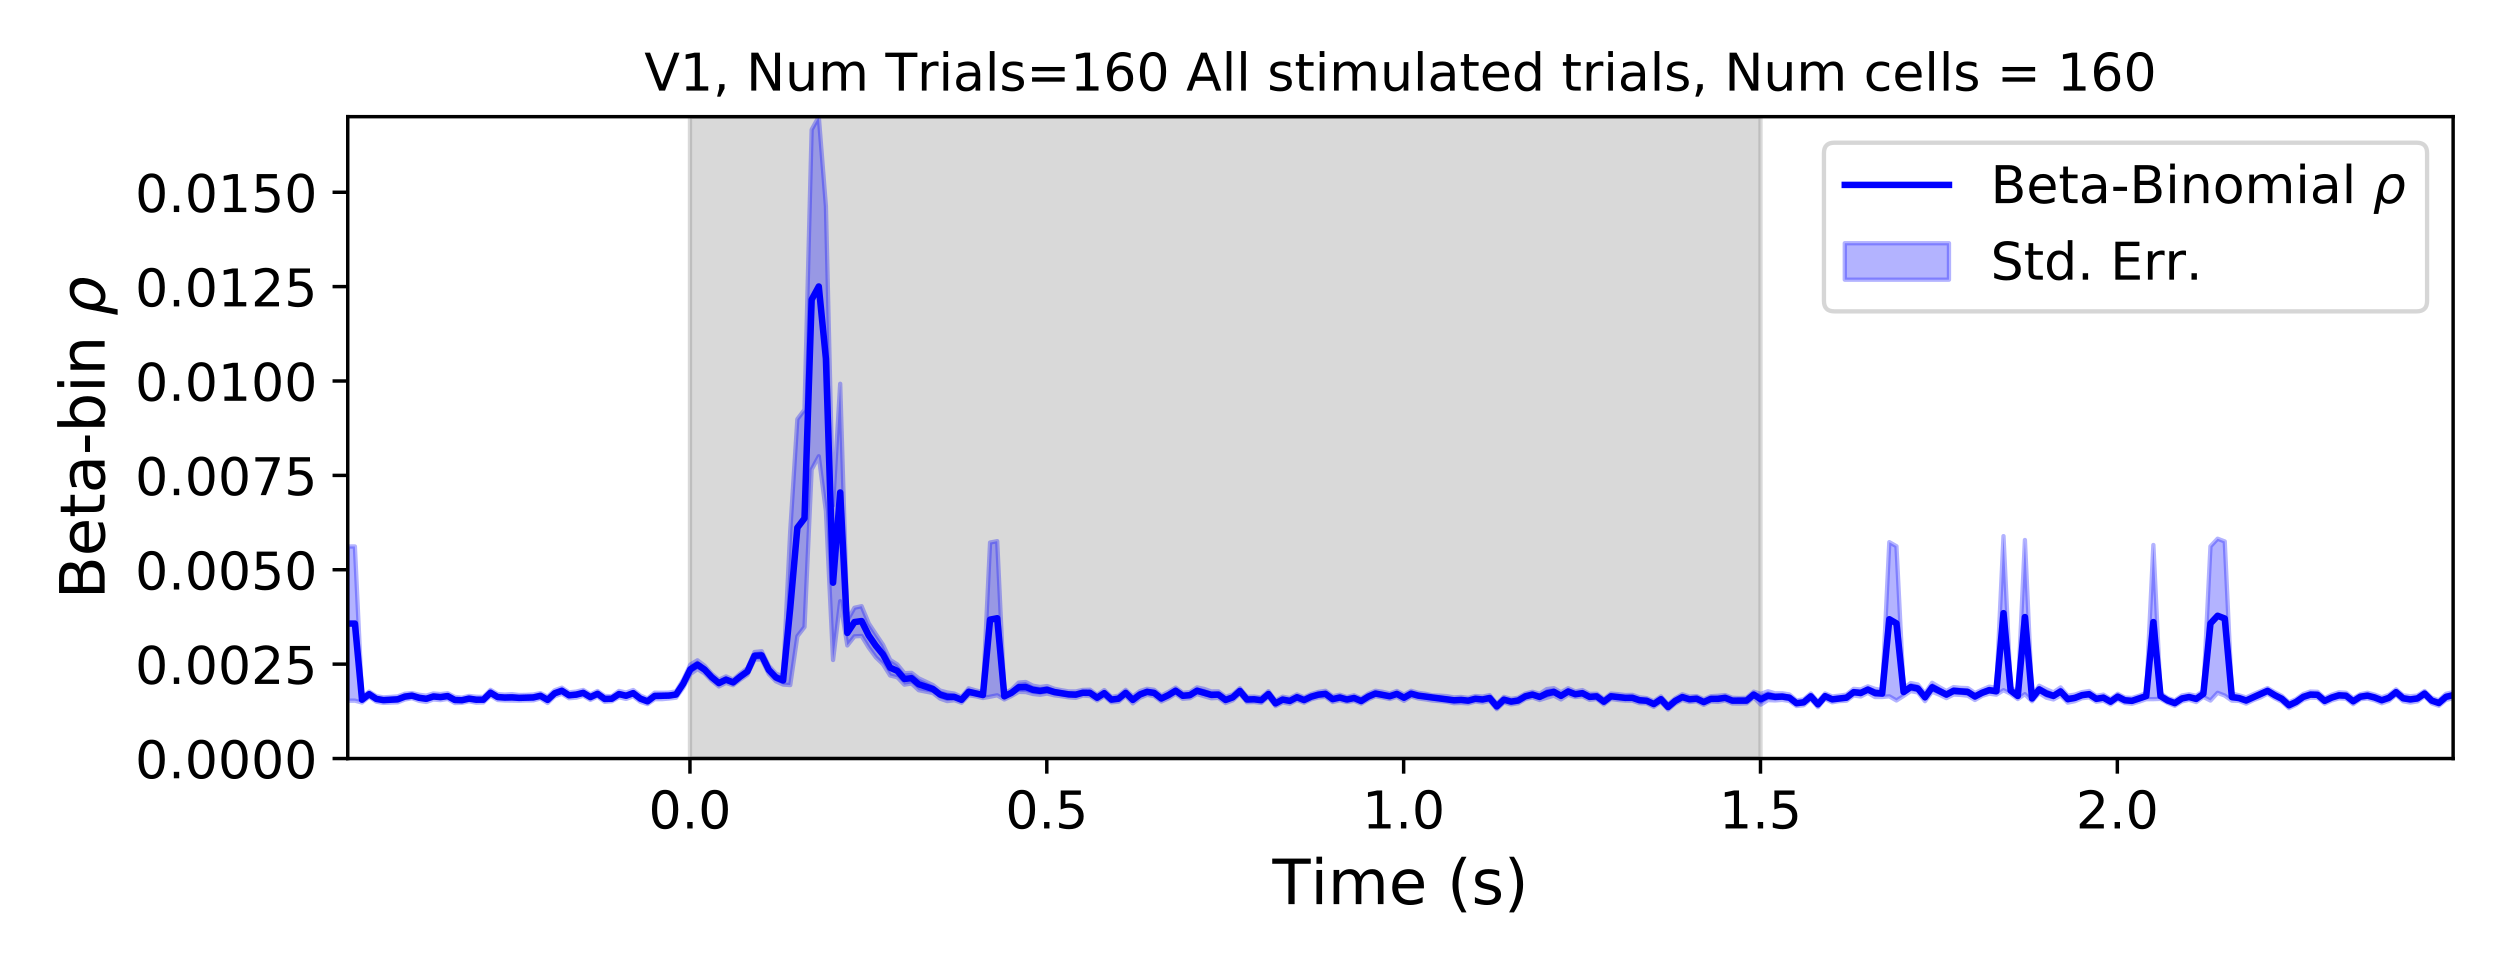 <?xml version="1.0" encoding="utf-8" standalone="no"?>
<!DOCTYPE svg PUBLIC "-//W3C//DTD SVG 1.1//EN"
  "http://www.w3.org/Graphics/SVG/1.1/DTD/svg11.dtd">
<!-- Created with matplotlib (https://matplotlib.org/) -->
<svg height="223.2pt" version="1.1" viewBox="0 0 576 223.2" width="576pt" xmlns="http://www.w3.org/2000/svg" xmlns:xlink="http://www.w3.org/1999/xlink">
 <defs>
  <style type="text/css">
*{stroke-linecap:butt;stroke-linejoin:round;}
  </style>
 </defs>
 <g id="figure_1">
  <g id="patch_1">
   <path d="M 0 223.2 
L 576 223.2 
L 576 0 
L 0 0 
z
" style="fill:#ffffff;"/>
  </g>
  <g id="axes_1">
   <g id="patch_2">
    <path d="M 80.12 174.76 
L 565.2 174.76 
L 565.2 26.88 
L 80.12 26.88 
z
" style="fill:#ffffff;"/>
   </g>
   <g id="PolyCollection_1">
    <defs>
     <path d="M 158.966 -48.44 
L 158.966 -196.32 
L 405.617 -196.32 
L 405.617 -48.44 
L 405.617 -48.44 
L 158.966 -48.44 
z
" id="m194f3d700f" style="stroke:#808080;stroke-opacity:0.3;"/>
    </defs>
    <g clip-path="url(#pb59cce5b86)">
     <use style="fill:#808080;fill-opacity:0.3;stroke:#808080;stroke-opacity:0.3;" x="0" xlink:href="#m194f3d700f" y="223.2"/>
    </g>
   </g>
   <g id="PolyCollection_2">
    <defs>
     <path d="M 80.12 -97.291 
L 80.12 -61.765 
L 81.764 -61.768 
L 83.409 -61.348 
L 85.053 -62.678 
L 86.697 -61.536 
L 88.342 -61.254 
L 89.986 -61.319 
L 91.63 -61.386 
L 93.275 -62.037 
L 94.919 -62.334 
L 96.563 -61.735 
L 98.208 -61.467 
L 99.852 -62.039 
L 101.496 -61.893 
L 103.141 -62.17 
L 104.785 -61.222 
L 106.429 -61.269 
L 108.074 -61.624 
L 109.718 -61.302 
L 111.362 -61.361 
L 113.007 -62.934 
L 114.651 -61.923 
L 116.295 -61.81 
L 117.94 -61.786 
L 119.584 -61.755 
L 121.228 -61.819 
L 122.873 -61.831 
L 124.517 -62.276 
L 126.161 -61.225 
L 127.806 -62.779 
L 129.45 -63.343 
L 131.095 -62.33 
L 132.739 -62.455 
L 134.383 -62.893 
L 136.028 -61.943 
L 137.672 -62.698 
L 139.316 -61.488 
L 140.961 -61.629 
L 142.605 -62.56 
L 144.249 -62.166 
L 145.894 -62.778 
L 147.538 -61.511 
L 149.182 -60.974 
L 150.827 -62.107 
L 152.471 -62.107 
L 154.115 -62.256 
L 155.76 -62.452 
L 157.404 -64.729 
L 159.048 -67.903 
L 160.693 -69.037 
L 162.337 -68.045 
L 163.981 -66.378 
L 165.626 -65.042 
L 167.27 -65.867 
L 168.914 -65.332 
L 170.559 -66.614 
L 172.203 -67.731 
L 173.847 -71.252 
L 175.492 -71.24 
L 177.136 -67.905 
L 178.78 -66.233 
L 180.425 -65.482 
L 182.069 -65.357 
L 183.713 -76.61 
L 185.358 -78.746 
L 187.002 -115.018 
L 188.646 -118.073 
L 190.291 -105.437 
L 191.935 -71.132 
L 193.579 -84.684 
L 195.224 -74.49 
L 196.868 -76.586 
L 198.512 -76.679 
L 200.157 -74.001 
L 201.801 -71.756 
L 203.445 -70.169 
L 205.09 -67.569 
L 206.734 -67.169 
L 208.378 -65.456 
L 210.023 -65.72 
L 211.667 -64.175 
L 213.311 -63.854 
L 214.956 -63.539 
L 216.6 -62.245 
L 218.244 -61.663 
L 219.889 -61.874 
L 221.533 -61.298 
L 223.177 -63.005 
L 224.822 -62.776 
L 226.466 -62.377 
L 228.111 -62.676 
L 229.755 -63 
L 231.399 -62.044 
L 233.044 -62.845 
L 234.688 -63.792 
L 236.332 -63.751 
L 237.977 -63.309 
L 239.621 -63.127 
L 241.265 -63.403 
L 242.91 -63 
L 244.554 -62.792 
L 246.198 -62.536 
L 247.843 -62.41 
L 249.487 -62.936 
L 251.131 -62.833 
L 252.776 -61.805 
L 254.42 -62.778 
L 256.064 -61.386 
L 257.709 -61.521 
L 259.353 -62.867 
L 260.997 -61.148 
L 262.642 -62.42 
L 264.286 -63.1 
L 265.93 -62.829 
L 267.575 -61.576 
L 269.219 -62.308 
L 270.863 -63.34 
L 272.508 -62.195 
L 274.152 -62.344 
L 275.796 -63.288 
L 277.441 -62.789 
L 279.085 -62.317 
L 280.729 -62.41 
L 282.374 -61.216 
L 284.018 -61.843 
L 285.662 -63.365 
L 287.307 -61.396 
L 288.951 -61.454 
L 290.595 -61.252 
L 292.24 -62.63 
L 293.884 -60.513 
L 295.528 -61.342 
L 297.173 -61.054 
L 298.817 -61.914 
L 300.461 -61.289 
L 302.106 -62.086 
L 303.75 -62.51 
L 305.394 -62.637 
L 307.039 -61.45 
L 308.683 -61.857 
L 310.327 -61.447 
L 311.972 -61.744 
L 313.616 -61.089 
L 315.26 -62.071 
L 316.905 -62.765 
L 318.549 -62.496 
L 320.193 -62.148 
L 321.838 -62.64 
L 323.482 -61.725 
L 325.127 -62.718 
L 326.771 -62.276 
L 328.415 -62.061 
L 330.06 -61.794 
L 331.704 -61.669 
L 333.348 -61.522 
L 334.993 -61.174 
L 336.637 -61.251 
L 338.281 -61.126 
L 339.926 -61.572 
L 341.57 -61.361 
L 343.214 -61.715 
L 344.859 -59.807 
L 346.503 -61.358 
L 348.147 -60.914 
L 349.792 -61.158 
L 351.436 -62.145 
L 353.08 -62.518 
L 354.725 -61.921 
L 356.369 -62.435 
L 358.013 -62.935 
L 359.658 -62.043 
L 361.302 -63.124 
L 362.946 -62.601 
L 364.591 -62.778 
L 366.235 -61.953 
L 367.879 -62.153 
L 369.524 -60.9 
L 371.168 -62.152 
L 372.812 -61.93 
L 374.457 -61.775 
L 376.101 -61.755 
L 377.745 -61.193 
L 379.39 -61.152 
L 381.034 -60.338 
L 382.678 -61.456 
L 384.323 -59.706 
L 385.967 -61.078 
L 387.611 -61.943 
L 389.256 -61.454 
L 390.9 -61.623 
L 392.544 -60.798 
L 394.189 -61.576 
L 395.833 -61.485 
L 397.477 -61.798 
L 399.122 -61.118 
L 400.766 -61.09 
L 402.41 -61.147 
L 404.055 -62.508 
L 405.699 -60.862 
L 407.343 -61.902 
L 408.988 -61.823 
L 410.632 -61.948 
L 412.276 -61.713 
L 413.921 -60.541 
L 415.565 -60.708 
L 417.209 -62.117 
L 418.854 -60.275 
L 420.498 -62.183 
L 422.143 -61.397 
L 423.787 -61.672 
L 425.431 -61.747 
L 427.076 -62.966 
L 428.72 -62.732 
L 430.364 -63.583 
L 432.009 -62.597 
L 433.653 -62.607 
L 435.297 -62.766 
L 436.942 -61.81 
L 438.586 -62.862 
L 440.23 -63.976 
L 441.875 -63.663 
L 443.519 -61.654 
L 445.163 -63.827 
L 446.808 -63.154 
L 448.452 -62.35 
L 450.096 -63.173 
L 451.741 -63.092 
L 453.385 -62.902 
L 455.029 -61.921 
L 456.674 -62.879 
L 458.318 -63.383 
L 459.962 -63.149 
L 461.607 -64.176 
L 463.251 -63.363 
L 464.895 -62.141 
L 466.54 -63.27 
L 468.184 -61.623 
L 469.828 -63.518 
L 471.473 -62.455 
L 473.117 -62.048 
L 474.761 -62.963 
L 476.406 -61.313 
L 478.05 -61.653 
L 479.694 -62.339 
L 481.339 -62.525 
L 482.983 -61.526 
L 484.627 -61.767 
L 486.272 -60.909 
L 487.916 -62.059 
L 489.56 -61.228 
L 491.205 -61.058 
L 492.849 -61.538 
L 494.493 -62.119 
L 496.138 -62.115 
L 497.782 -62.176 
L 499.426 -61.251 
L 501.071 -60.581 
L 502.715 -61.593 
L 504.359 -61.973 
L 506.004 -61.447 
L 507.648 -62.644 
L 509.292 -61.797 
L 510.937 -63.578 
L 512.581 -62.939 
L 514.225 -61.773 
L 515.87 -61.723 
L 517.514 -61.089 
L 519.159 -61.888 
L 520.803 -62.505 
L 522.447 -63.388 
L 524.092 -62.347 
L 525.736 -61.527 
L 527.38 -60.044 
L 529.025 -60.829 
L 530.669 -61.963 
L 532.313 -62.456 
L 533.958 -62.429 
L 535.602 -61.08 
L 537.246 -61.828 
L 538.891 -62.303 
L 540.535 -62.222 
L 542.179 -60.959 
L 543.824 -62.107 
L 545.468 -62.268 
L 547.112 -61.851 
L 548.757 -61.174 
L 550.401 -61.727 
L 552.045 -63.083 
L 553.69 -61.621 
L 555.334 -61.333 
L 556.978 -61.601 
L 558.623 -62.803 
L 560.267 -61.142 
L 561.911 -60.591 
L 563.556 -61.948 
L 565.2 -62.338 
L 565.2 -63.721 
L 565.2 -63.721 
L 563.556 -63.349 
L 561.911 -61.858 
L 560.267 -62.422 
L 558.623 -63.996 
L 556.978 -62.949 
L 555.334 -62.784 
L 553.69 -63.003 
L 552.045 -64.37 
L 550.401 -63.101 
L 548.757 -62.553 
L 547.112 -63.152 
L 545.468 -63.592 
L 543.824 -63.25 
L 542.179 -62.295 
L 540.535 -63.59 
L 538.891 -63.689 
L 537.246 -63.146 
L 535.602 -62.359 
L 533.958 -63.812 
L 532.313 -63.876 
L 530.669 -63.309 
L 529.025 -62.124 
L 527.38 -61.367 
L 525.736 -62.864 
L 524.092 -63.718 
L 522.447 -64.668 
L 520.803 -63.951 
L 519.159 -63.256 
L 517.514 -62.514 
L 515.87 -63.003 
L 514.225 -63.422 
L 512.581 -98.45 
L 510.937 -99.079 
L 509.292 -97.323 
L 507.648 -64.018 
L 506.004 -62.902 
L 504.359 -63.234 
L 502.715 -62.957 
L 501.071 -61.82 
L 499.426 -62.366 
L 497.782 -63.486 
L 496.138 -97.636 
L 494.493 -63.538 
L 492.849 -62.902 
L 491.205 -62.39 
L 489.56 -62.488 
L 487.916 -63.343 
L 486.272 -62.153 
L 484.627 -63.156 
L 482.983 -62.856 
L 481.339 -63.998 
L 479.694 -63.733 
L 478.05 -63.153 
L 476.406 -62.92 
L 474.761 -64.816 
L 473.117 -63.692 
L 471.473 -64.383 
L 469.828 -65.205 
L 468.184 -62.923 
L 466.54 -98.785 
L 464.895 -63.552 
L 463.251 -64.852 
L 461.607 -99.678 
L 459.962 -64.729 
L 458.318 -64.992 
L 456.674 -64.289 
L 455.029 -63.536 
L 453.385 -64.654 
L 451.741 -64.716 
L 450.096 -64.893 
L 448.452 -63.982 
L 446.808 -64.903 
L 445.163 -65.885 
L 443.519 -63.434 
L 441.875 -65.489 
L 440.23 -65.826 
L 438.586 -64.637 
L 436.942 -97.342 
L 435.297 -98.288 
L 433.653 -64.209 
L 432.009 -64.483 
L 430.364 -65.061 
L 428.72 -64.348 
L 427.076 -64.483 
L 425.431 -63.163 
L 423.787 -62.923 
L 422.143 -62.74 
L 420.498 -63.429 
L 418.854 -61.559 
L 417.209 -63.417 
L 415.565 -62.058 
L 413.921 -61.817 
L 412.276 -63.198 
L 410.632 -63.47 
L 408.988 -63.453 
L 407.343 -63.947 
L 405.699 -63.317 
L 404.055 -63.836 
L 402.41 -62.421 
L 400.766 -62.371 
L 399.122 -62.428 
L 397.477 -63.054 
L 395.833 -62.892 
L 394.189 -62.792 
L 392.544 -62.089 
L 390.9 -62.827 
L 389.256 -62.711 
L 387.611 -63.242 
L 385.967 -62.32 
L 384.323 -60.912 
L 382.678 -62.75 
L 381.034 -61.636 
L 379.39 -62.346 
L 377.745 -62.532 
L 376.101 -63.104 
L 374.457 -63.056 
L 372.812 -63.267 
L 371.168 -63.405 
L 369.524 -62.161 
L 367.879 -63.372 
L 366.235 -63.328 
L 364.591 -64.202 
L 362.946 -63.899 
L 361.302 -64.633 
L 359.658 -63.716 
L 358.013 -64.646 
L 356.369 -64.435 
L 354.725 -63.341 
L 353.08 -63.818 
L 351.436 -63.395 
L 349.792 -62.438 
L 348.147 -62.173 
L 346.503 -62.638 
L 344.859 -61.065 
L 343.214 -63.049 
L 341.57 -62.714 
L 339.926 -62.843 
L 338.281 -62.4 
L 336.637 -62.623 
L 334.993 -62.525 
L 333.348 -62.803 
L 331.704 -62.936 
L 330.06 -62.979 
L 328.415 -63.355 
L 326.771 -63.571 
L 325.127 -64.042 
L 323.482 -63.168 
L 321.838 -64.005 
L 320.193 -63.42 
L 318.549 -63.808 
L 316.905 -64.054 
L 315.26 -63.355 
L 313.616 -62.288 
L 311.972 -63.016 
L 310.327 -62.607 
L 308.683 -63.137 
L 307.039 -62.779 
L 305.394 -64.042 
L 303.75 -63.782 
L 302.106 -63.284 
L 300.461 -62.529 
L 298.817 -63.204 
L 297.173 -62.369 
L 295.528 -62.688 
L 293.884 -61.766 
L 292.24 -63.967 
L 290.595 -62.5 
L 288.951 -62.71 
L 287.307 -62.668 
L 285.662 -64.652 
L 284.018 -63.204 
L 282.374 -62.65 
L 280.729 -63.91 
L 279.085 -63.897 
L 277.441 -64.466 
L 275.796 -64.825 
L 274.152 -63.738 
L 272.508 -63.583 
L 270.863 -64.778 
L 269.219 -63.795 
L 267.575 -62.951 
L 265.93 -64.265 
L 264.286 -64.503 
L 262.642 -63.967 
L 260.997 -62.744 
L 259.353 -64.259 
L 257.709 -62.92 
L 256.064 -62.631 
L 254.42 -64.212 
L 252.776 -63.091 
L 251.131 -64.291 
L 249.487 -64.245 
L 247.843 -63.889 
L 246.198 -63.903 
L 244.554 -64.183 
L 242.91 -64.506 
L 241.265 -65.139 
L 239.621 -64.92 
L 237.977 -65.225 
L 236.332 -66.072 
L 234.688 -65.924 
L 233.044 -64.31 
L 231.399 -63.505 
L 229.755 -98.518 
L 228.111 -98.196 
L 226.466 -63.76 
L 224.822 -64.115 
L 223.177 -64.61 
L 221.533 -62.632 
L 219.889 -63.396 
L 218.244 -63.655 
L 216.6 -64.099 
L 214.956 -65.356 
L 213.311 -66.14 
L 211.667 -66.91 
L 210.023 -68.172 
L 208.378 -68.089 
L 206.734 -70.109 
L 205.09 -71.16 
L 203.445 -74.644 
L 201.801 -77.076 
L 200.157 -79.562 
L 198.512 -83.533 
L 196.868 -83.169 
L 195.224 -80.263 
L 193.579 -134.78 
L 191.935 -106.769 
L 190.291 -175.671 
L 188.646 -196.32 
L 187.002 -193.322 
L 185.358 -128.804 
L 183.713 -126.632 
L 182.069 -100.862 
L 180.425 -67.364 
L 178.78 -67.988 
L 177.136 -69.791 
L 175.492 -73.163 
L 173.847 -72.976 
L 172.203 -69.265 
L 170.559 -68.009 
L 168.914 -66.616 
L 167.27 -67.356 
L 165.626 -66.586 
L 163.981 -67.966 
L 162.337 -69.817 
L 160.693 -71.067 
L 159.048 -70.081 
L 157.404 -66.593 
L 155.76 -63.914 
L 154.115 -63.614 
L 152.471 -63.579 
L 150.827 -63.601 
L 149.182 -62.253 
L 147.538 -62.954 
L 145.894 -64.224 
L 144.249 -63.64 
L 142.605 -64.01 
L 140.961 -62.796 
L 139.316 -62.842 
L 137.672 -63.994 
L 136.028 -63.222 
L 134.383 -64.233 
L 132.739 -63.855 
L 131.095 -63.686 
L 129.45 -64.758 
L 127.806 -64.17 
L 126.161 -62.671 
L 124.517 -63.506 
L 122.873 -63.185 
L 121.228 -63.101 
L 119.584 -63.07 
L 117.94 -63.27 
L 116.295 -63.159 
L 114.651 -63.282 
L 113.007 -64.264 
L 111.362 -62.618 
L 109.718 -62.67 
L 108.074 -62.86 
L 106.429 -62.469 
L 104.785 -62.631 
L 103.141 -63.483 
L 101.496 -63.283 
L 99.852 -63.425 
L 98.208 -62.927 
L 96.563 -63.13 
L 94.919 -63.515 
L 93.275 -63.364 
L 91.63 -62.759 
L 89.986 -62.629 
L 88.342 -62.532 
L 86.697 -62.803 
L 85.053 -63.847 
L 83.409 -62.639 
L 81.764 -97.295 
L 80.12 -97.291 
z
" id="m04ecafb10b" style="stroke:#0000ff;stroke-opacity:0.3;"/>
    </defs>
    <g clip-path="url(#pb59cce5b86)">
     <use style="fill:#0000ff;fill-opacity:0.3;stroke:#0000ff;stroke-opacity:0.3;" x="0" xlink:href="#m04ecafb10b" y="223.2"/>
    </g>
   </g>
   <g id="matplotlib.axis_1">
    <g id="xtick_1">
     <g id="line2d_1">
      <defs>
       <path d="M 0 0 
L 0 3.5 
" id="mdb9a7af2d9" style="stroke:#000000;stroke-width:0.8;"/>
      </defs>
      <g>
       <use style="stroke:#000000;stroke-width:0.8;" x="158.966" xlink:href="#mdb9a7af2d9" y="174.76"/>
      </g>
     </g>
     <g id="text_1">
      <!-- 0.0 -->
      <defs>
       <path d="M 31.781 66.406 
Q 24.172 66.406 20.328 58.906 
Q 16.5 51.422 16.5 36.375 
Q 16.5 21.391 20.328 13.891 
Q 24.172 6.391 31.781 6.391 
Q 39.453 6.391 43.281 13.891 
Q 47.125 21.391 47.125 36.375 
Q 47.125 51.422 43.281 58.906 
Q 39.453 66.406 31.781 66.406 
z
M 31.781 74.219 
Q 44.047 74.219 50.516 64.516 
Q 56.984 54.828 56.984 36.375 
Q 56.984 17.969 50.516 8.266 
Q 44.047 -1.422 31.781 -1.422 
Q 19.531 -1.422 13.062 8.266 
Q 6.594 17.969 6.594 36.375 
Q 6.594 54.828 13.062 64.516 
Q 19.531 74.219 31.781 74.219 
z
" id="DejaVuSans-48"/>
       <path d="M 10.688 12.406 
L 21 12.406 
L 21 0 
L 10.688 0 
z
" id="DejaVuSans-46"/>
      </defs>
      <g transform="translate(149.424 190.878)scale(0.12 -0.12)">
       <use xlink:href="#DejaVuSans-48"/>
       <use x="63.623" xlink:href="#DejaVuSans-46"/>
       <use x="95.41" xlink:href="#DejaVuSans-48"/>
      </g>
     </g>
    </g>
    <g id="xtick_2">
     <g id="line2d_2">
      <g>
       <use style="stroke:#000000;stroke-width:0.8;" x="241.183" xlink:href="#mdb9a7af2d9" y="174.76"/>
      </g>
     </g>
     <g id="text_2">
      <!-- 0.5 -->
      <defs>
       <path d="M 10.797 72.906 
L 49.516 72.906 
L 49.516 64.594 
L 19.828 64.594 
L 19.828 46.734 
Q 21.969 47.469 24.109 47.828 
Q 26.266 48.188 28.422 48.188 
Q 40.625 48.188 47.75 41.5 
Q 54.891 34.812 54.891 23.391 
Q 54.891 11.625 47.562 5.094 
Q 40.234 -1.422 26.906 -1.422 
Q 22.312 -1.422 17.547 -0.641 
Q 12.797 0.141 7.719 1.703 
L 7.719 11.625 
Q 12.109 9.234 16.797 8.062 
Q 21.484 6.891 26.703 6.891 
Q 35.156 6.891 40.078 11.328 
Q 45.016 15.766 45.016 23.391 
Q 45.016 31 40.078 35.438 
Q 35.156 39.891 26.703 39.891 
Q 22.75 39.891 18.812 39.016 
Q 14.891 38.141 10.797 36.281 
z
" id="DejaVuSans-53"/>
      </defs>
      <g transform="translate(231.641 190.878)scale(0.12 -0.12)">
       <use xlink:href="#DejaVuSans-48"/>
       <use x="63.623" xlink:href="#DejaVuSans-46"/>
       <use x="95.41" xlink:href="#DejaVuSans-53"/>
      </g>
     </g>
    </g>
    <g id="xtick_3">
     <g id="line2d_3">
      <g>
       <use style="stroke:#000000;stroke-width:0.8;" x="323.4" xlink:href="#mdb9a7af2d9" y="174.76"/>
      </g>
     </g>
     <g id="text_3">
      <!-- 1.0 -->
      <defs>
       <path d="M 12.406 8.297 
L 28.516 8.297 
L 28.516 63.922 
L 10.984 60.406 
L 10.984 69.391 
L 28.422 72.906 
L 38.281 72.906 
L 38.281 8.297 
L 54.391 8.297 
L 54.391 0 
L 12.406 0 
z
" id="DejaVuSans-49"/>
      </defs>
      <g transform="translate(313.858 190.878)scale(0.12 -0.12)">
       <use xlink:href="#DejaVuSans-49"/>
       <use x="63.623" xlink:href="#DejaVuSans-46"/>
       <use x="95.41" xlink:href="#DejaVuSans-48"/>
      </g>
     </g>
    </g>
    <g id="xtick_4">
     <g id="line2d_4">
      <g>
       <use style="stroke:#000000;stroke-width:0.8;" x="405.617" xlink:href="#mdb9a7af2d9" y="174.76"/>
      </g>
     </g>
     <g id="text_4">
      <!-- 1.5 -->
      <g transform="translate(396.075 190.878)scale(0.12 -0.12)">
       <use xlink:href="#DejaVuSans-49"/>
       <use x="63.623" xlink:href="#DejaVuSans-46"/>
       <use x="95.41" xlink:href="#DejaVuSans-53"/>
      </g>
     </g>
    </g>
    <g id="xtick_5">
     <g id="line2d_5">
      <g>
       <use style="stroke:#000000;stroke-width:0.8;" x="487.834" xlink:href="#mdb9a7af2d9" y="174.76"/>
      </g>
     </g>
     <g id="text_5">
      <!-- 2.0 -->
      <defs>
       <path d="M 19.188 8.297 
L 53.609 8.297 
L 53.609 0 
L 7.328 0 
L 7.328 8.297 
Q 12.938 14.109 22.625 23.891 
Q 32.328 33.688 34.812 36.531 
Q 39.547 41.844 41.422 45.531 
Q 43.312 49.219 43.312 52.781 
Q 43.312 58.594 39.234 62.25 
Q 35.156 65.922 28.609 65.922 
Q 23.969 65.922 18.812 64.312 
Q 13.672 62.703 7.812 59.422 
L 7.812 69.391 
Q 13.766 71.781 18.938 73 
Q 24.125 74.219 28.422 74.219 
Q 39.75 74.219 46.484 68.547 
Q 53.219 62.891 53.219 53.422 
Q 53.219 48.922 51.531 44.891 
Q 49.859 40.875 45.406 35.406 
Q 44.188 33.984 37.641 27.219 
Q 31.109 20.453 19.188 8.297 
z
" id="DejaVuSans-50"/>
      </defs>
      <g transform="translate(478.292 190.878)scale(0.12 -0.12)">
       <use xlink:href="#DejaVuSans-50"/>
       <use x="63.623" xlink:href="#DejaVuSans-46"/>
       <use x="95.41" xlink:href="#DejaVuSans-48"/>
      </g>
     </g>
    </g>
    <g id="text_6">
     <!-- Time (s) -->
     <defs>
      <path d="M -0.297 72.906 
L 61.375 72.906 
L 61.375 64.594 
L 35.5 64.594 
L 35.5 0 
L 25.594 0 
L 25.594 64.594 
L -0.297 64.594 
z
" id="DejaVuSans-84"/>
      <path d="M 9.422 54.688 
L 18.406 54.688 
L 18.406 0 
L 9.422 0 
z
M 9.422 75.984 
L 18.406 75.984 
L 18.406 64.594 
L 9.422 64.594 
z
" id="DejaVuSans-105"/>
      <path d="M 52 44.188 
Q 55.375 50.25 60.062 53.125 
Q 64.75 56 71.094 56 
Q 79.641 56 84.281 50.016 
Q 88.922 44.047 88.922 33.016 
L 88.922 0 
L 79.891 0 
L 79.891 32.719 
Q 79.891 40.578 77.094 44.375 
Q 74.312 48.188 68.609 48.188 
Q 61.625 48.188 57.562 43.547 
Q 53.516 38.922 53.516 30.906 
L 53.516 0 
L 44.484 0 
L 44.484 32.719 
Q 44.484 40.625 41.703 44.406 
Q 38.922 48.188 33.109 48.188 
Q 26.219 48.188 22.156 43.531 
Q 18.109 38.875 18.109 30.906 
L 18.109 0 
L 9.078 0 
L 9.078 54.688 
L 18.109 54.688 
L 18.109 46.188 
Q 21.188 51.219 25.484 53.609 
Q 29.781 56 35.688 56 
Q 41.656 56 45.828 52.969 
Q 50 49.953 52 44.188 
z
" id="DejaVuSans-109"/>
      <path d="M 56.203 29.594 
L 56.203 25.203 
L 14.891 25.203 
Q 15.484 15.922 20.484 11.062 
Q 25.484 6.203 34.422 6.203 
Q 39.594 6.203 44.453 7.469 
Q 49.312 8.734 54.109 11.281 
L 54.109 2.781 
Q 49.266 0.734 44.188 -0.344 
Q 39.109 -1.422 33.891 -1.422 
Q 20.797 -1.422 13.156 6.188 
Q 5.516 13.812 5.516 26.812 
Q 5.516 40.234 12.766 48.109 
Q 20.016 56 32.328 56 
Q 43.359 56 49.781 48.891 
Q 56.203 41.797 56.203 29.594 
z
M 47.219 32.234 
Q 47.125 39.594 43.094 43.984 
Q 39.062 48.391 32.422 48.391 
Q 24.906 48.391 20.391 44.141 
Q 15.875 39.891 15.188 32.172 
z
" id="DejaVuSans-101"/>
      <path id="DejaVuSans-32"/>
      <path d="M 31 75.875 
Q 24.469 64.656 21.281 53.656 
Q 18.109 42.672 18.109 31.391 
Q 18.109 20.125 21.312 9.062 
Q 24.516 -2 31 -13.188 
L 23.188 -13.188 
Q 15.875 -1.703 12.234 9.375 
Q 8.594 20.453 8.594 31.391 
Q 8.594 42.281 12.203 53.312 
Q 15.828 64.359 23.188 75.875 
z
" id="DejaVuSans-40"/>
      <path d="M 44.281 53.078 
L 44.281 44.578 
Q 40.484 46.531 36.375 47.5 
Q 32.281 48.484 27.875 48.484 
Q 21.188 48.484 17.844 46.438 
Q 14.5 44.391 14.5 40.281 
Q 14.5 37.156 16.891 35.375 
Q 19.281 33.594 26.516 31.984 
L 29.594 31.297 
Q 39.156 29.25 43.188 25.516 
Q 47.219 21.781 47.219 15.094 
Q 47.219 7.469 41.188 3.016 
Q 35.156 -1.422 24.609 -1.422 
Q 20.219 -1.422 15.453 -0.562 
Q 10.688 0.297 5.422 2 
L 5.422 11.281 
Q 10.406 8.688 15.234 7.391 
Q 20.062 6.109 24.812 6.109 
Q 31.156 6.109 34.562 8.281 
Q 37.984 10.453 37.984 14.406 
Q 37.984 18.062 35.516 20.016 
Q 33.062 21.969 24.703 23.781 
L 21.578 24.516 
Q 13.234 26.266 9.516 29.906 
Q 5.812 33.547 5.812 39.891 
Q 5.812 47.609 11.281 51.797 
Q 16.75 56 26.812 56 
Q 31.781 56 36.172 55.266 
Q 40.578 54.547 44.281 53.078 
z
" id="DejaVuSans-115"/>
      <path d="M 8.016 75.875 
L 15.828 75.875 
Q 23.141 64.359 26.781 53.312 
Q 30.422 42.281 30.422 31.391 
Q 30.422 20.453 26.781 9.375 
Q 23.141 -1.703 15.828 -13.188 
L 8.016 -13.188 
Q 14.5 -2 17.703 9.062 
Q 20.906 20.125 20.906 31.391 
Q 20.906 42.672 17.703 53.656 
Q 14.5 64.656 8.016 75.875 
z
" id="DejaVuSans-41"/>
     </defs>
     <g transform="translate(293.165 208.315)scale(0.144 -0.144)">
      <use xlink:href="#DejaVuSans-84"/>
      <use x="61.037" xlink:href="#DejaVuSans-105"/>
      <use x="88.82" xlink:href="#DejaVuSans-109"/>
      <use x="186.232" xlink:href="#DejaVuSans-101"/>
      <use x="247.756" xlink:href="#DejaVuSans-32"/>
      <use x="279.543" xlink:href="#DejaVuSans-40"/>
      <use x="318.557" xlink:href="#DejaVuSans-115"/>
      <use x="370.656" xlink:href="#DejaVuSans-41"/>
     </g>
    </g>
   </g>
   <g id="matplotlib.axis_2">
    <g id="ytick_1">
     <g id="line2d_6">
      <defs>
       <path d="M 0 0 
L -3.5 0 
" id="m555975d3a9" style="stroke:#000000;stroke-width:0.8;"/>
      </defs>
      <g>
       <use style="stroke:#000000;stroke-width:0.8;" x="80.12" xlink:href="#m555975d3a9" y="174.76"/>
      </g>
     </g>
     <g id="text_7">
      <!-- 0.0000 -->
      <g transform="translate(31.131 179.319)scale(0.12 -0.12)">
       <use xlink:href="#DejaVuSans-48"/>
       <use x="63.623" xlink:href="#DejaVuSans-46"/>
       <use x="95.41" xlink:href="#DejaVuSans-48"/>
       <use x="159.033" xlink:href="#DejaVuSans-48"/>
       <use x="222.656" xlink:href="#DejaVuSans-48"/>
       <use x="286.279" xlink:href="#DejaVuSans-48"/>
      </g>
     </g>
    </g>
    <g id="ytick_2">
     <g id="line2d_7">
      <g>
       <use style="stroke:#000000;stroke-width:0.8;" x="80.12" xlink:href="#m555975d3a9" y="153.016"/>
      </g>
     </g>
     <g id="text_8">
      <!-- 0.0025 -->
      <g transform="translate(31.131 157.575)scale(0.12 -0.12)">
       <use xlink:href="#DejaVuSans-48"/>
       <use x="63.623" xlink:href="#DejaVuSans-46"/>
       <use x="95.41" xlink:href="#DejaVuSans-48"/>
       <use x="159.033" xlink:href="#DejaVuSans-48"/>
       <use x="222.656" xlink:href="#DejaVuSans-50"/>
       <use x="286.279" xlink:href="#DejaVuSans-53"/>
      </g>
     </g>
    </g>
    <g id="ytick_3">
     <g id="line2d_8">
      <g>
       <use style="stroke:#000000;stroke-width:0.8;" x="80.12" xlink:href="#m555975d3a9" y="131.272"/>
      </g>
     </g>
     <g id="text_9">
      <!-- 0.0050 -->
      <g transform="translate(31.131 135.831)scale(0.12 -0.12)">
       <use xlink:href="#DejaVuSans-48"/>
       <use x="63.623" xlink:href="#DejaVuSans-46"/>
       <use x="95.41" xlink:href="#DejaVuSans-48"/>
       <use x="159.033" xlink:href="#DejaVuSans-48"/>
       <use x="222.656" xlink:href="#DejaVuSans-53"/>
       <use x="286.279" xlink:href="#DejaVuSans-48"/>
      </g>
     </g>
    </g>
    <g id="ytick_4">
     <g id="line2d_9">
      <g>
       <use style="stroke:#000000;stroke-width:0.8;" x="80.12" xlink:href="#m555975d3a9" y="109.527"/>
      </g>
     </g>
     <g id="text_10">
      <!-- 0.0075 -->
      <defs>
       <path d="M 8.203 72.906 
L 55.078 72.906 
L 55.078 68.703 
L 28.609 0 
L 18.312 0 
L 43.219 64.594 
L 8.203 64.594 
z
" id="DejaVuSans-55"/>
      </defs>
      <g transform="translate(31.131 114.086)scale(0.12 -0.12)">
       <use xlink:href="#DejaVuSans-48"/>
       <use x="63.623" xlink:href="#DejaVuSans-46"/>
       <use x="95.41" xlink:href="#DejaVuSans-48"/>
       <use x="159.033" xlink:href="#DejaVuSans-48"/>
       <use x="222.656" xlink:href="#DejaVuSans-55"/>
       <use x="286.279" xlink:href="#DejaVuSans-53"/>
      </g>
     </g>
    </g>
    <g id="ytick_5">
     <g id="line2d_10">
      <g>
       <use style="stroke:#000000;stroke-width:0.8;" x="80.12" xlink:href="#m555975d3a9" y="87.783"/>
      </g>
     </g>
     <g id="text_11">
      <!-- 0.0100 -->
      <g transform="translate(31.131 92.342)scale(0.12 -0.12)">
       <use xlink:href="#DejaVuSans-48"/>
       <use x="63.623" xlink:href="#DejaVuSans-46"/>
       <use x="95.41" xlink:href="#DejaVuSans-48"/>
       <use x="159.033" xlink:href="#DejaVuSans-49"/>
       <use x="222.656" xlink:href="#DejaVuSans-48"/>
       <use x="286.279" xlink:href="#DejaVuSans-48"/>
      </g>
     </g>
    </g>
    <g id="ytick_6">
     <g id="line2d_11">
      <g>
       <use style="stroke:#000000;stroke-width:0.8;" x="80.12" xlink:href="#m555975d3a9" y="66.039"/>
      </g>
     </g>
     <g id="text_12">
      <!-- 0.0125 -->
      <g transform="translate(31.131 70.598)scale(0.12 -0.12)">
       <use xlink:href="#DejaVuSans-48"/>
       <use x="63.623" xlink:href="#DejaVuSans-46"/>
       <use x="95.41" xlink:href="#DejaVuSans-48"/>
       <use x="159.033" xlink:href="#DejaVuSans-49"/>
       <use x="222.656" xlink:href="#DejaVuSans-50"/>
       <use x="286.279" xlink:href="#DejaVuSans-53"/>
      </g>
     </g>
    </g>
    <g id="ytick_7">
     <g id="line2d_12">
      <g>
       <use style="stroke:#000000;stroke-width:0.8;" x="80.12" xlink:href="#m555975d3a9" y="44.295"/>
      </g>
     </g>
     <g id="text_13">
      <!-- 0.0150 -->
      <g transform="translate(31.131 48.854)scale(0.12 -0.12)">
       <use xlink:href="#DejaVuSans-48"/>
       <use x="63.623" xlink:href="#DejaVuSans-46"/>
       <use x="95.41" xlink:href="#DejaVuSans-48"/>
       <use x="159.033" xlink:href="#DejaVuSans-49"/>
       <use x="222.656" xlink:href="#DejaVuSans-53"/>
       <use x="286.279" xlink:href="#DejaVuSans-48"/>
      </g>
     </g>
    </g>
    <g id="text_14">
     <!-- Beta-bin $\rho$ -->
     <defs>
      <path d="M 19.672 34.812 
L 19.672 8.109 
L 35.5 8.109 
Q 43.453 8.109 47.281 11.406 
Q 51.125 14.703 51.125 21.484 
Q 51.125 28.328 47.281 31.562 
Q 43.453 34.812 35.5 34.812 
z
M 19.672 64.797 
L 19.672 42.828 
L 34.281 42.828 
Q 41.5 42.828 45.031 45.531 
Q 48.578 48.25 48.578 53.812 
Q 48.578 59.328 45.031 62.062 
Q 41.5 64.797 34.281 64.797 
z
M 9.812 72.906 
L 35.016 72.906 
Q 46.297 72.906 52.391 68.219 
Q 58.5 63.531 58.5 54.891 
Q 58.5 48.188 55.375 44.234 
Q 52.25 40.281 46.188 39.312 
Q 53.469 37.75 57.5 32.781 
Q 61.531 27.828 61.531 20.406 
Q 61.531 10.641 54.891 5.312 
Q 48.25 0 35.984 0 
L 9.812 0 
z
" id="DejaVuSans-66"/>
      <path d="M 18.312 70.219 
L 18.312 54.688 
L 36.812 54.688 
L 36.812 47.703 
L 18.312 47.703 
L 18.312 18.016 
Q 18.312 11.328 20.141 9.422 
Q 21.969 7.516 27.594 7.516 
L 36.812 7.516 
L 36.812 0 
L 27.594 0 
Q 17.188 0 13.234 3.875 
Q 9.281 7.766 9.281 18.016 
L 9.281 47.703 
L 2.688 47.703 
L 2.688 54.688 
L 9.281 54.688 
L 9.281 70.219 
z
" id="DejaVuSans-116"/>
      <path d="M 34.281 27.484 
Q 23.391 27.484 19.188 25 
Q 14.984 22.516 14.984 16.5 
Q 14.984 11.719 18.141 8.906 
Q 21.297 6.109 26.703 6.109 
Q 34.188 6.109 38.703 11.406 
Q 43.219 16.703 43.219 25.484 
L 43.219 27.484 
z
M 52.203 31.203 
L 52.203 0 
L 43.219 0 
L 43.219 8.297 
Q 40.141 3.328 35.547 0.953 
Q 30.953 -1.422 24.312 -1.422 
Q 15.922 -1.422 10.953 3.297 
Q 6 8.016 6 15.922 
Q 6 25.141 12.172 29.828 
Q 18.359 34.516 30.609 34.516 
L 43.219 34.516 
L 43.219 35.406 
Q 43.219 41.609 39.141 45 
Q 35.062 48.391 27.688 48.391 
Q 23 48.391 18.547 47.266 
Q 14.109 46.141 10.016 43.891 
L 10.016 52.203 
Q 14.938 54.109 19.578 55.047 
Q 24.219 56 28.609 56 
Q 40.484 56 46.344 49.844 
Q 52.203 43.703 52.203 31.203 
z
" id="DejaVuSans-97"/>
      <path d="M 4.891 31.391 
L 31.203 31.391 
L 31.203 23.391 
L 4.891 23.391 
z
" id="DejaVuSans-45"/>
      <path d="M 48.688 27.297 
Q 48.688 37.203 44.609 42.844 
Q 40.531 48.484 33.406 48.484 
Q 26.266 48.484 22.188 42.844 
Q 18.109 37.203 18.109 27.297 
Q 18.109 17.391 22.188 11.75 
Q 26.266 6.109 33.406 6.109 
Q 40.531 6.109 44.609 11.75 
Q 48.688 17.391 48.688 27.297 
z
M 18.109 46.391 
Q 20.953 51.266 25.266 53.625 
Q 29.594 56 35.594 56 
Q 45.562 56 51.781 48.094 
Q 58.016 40.188 58.016 27.297 
Q 58.016 14.406 51.781 6.484 
Q 45.562 -1.422 35.594 -1.422 
Q 29.594 -1.422 25.266 0.953 
Q 20.953 3.328 18.109 8.203 
L 18.109 0 
L 9.078 0 
L 9.078 75.984 
L 18.109 75.984 
z
" id="DejaVuSans-98"/>
      <path d="M 54.891 33.016 
L 54.891 0 
L 45.906 0 
L 45.906 32.719 
Q 45.906 40.484 42.875 44.328 
Q 39.844 48.188 33.797 48.188 
Q 26.516 48.188 22.312 43.547 
Q 18.109 38.922 18.109 30.906 
L 18.109 0 
L 9.078 0 
L 9.078 54.688 
L 18.109 54.688 
L 18.109 46.188 
Q 21.344 51.125 25.703 53.562 
Q 30.078 56 35.797 56 
Q 45.219 56 50.047 50.172 
Q 54.891 44.344 54.891 33.016 
z
" id="DejaVuSans-110"/>
      <path d="M 18.797 44.922 
Q 22.703 49.906 30.953 54.297 
Q 34.188 56 43.062 56 
Q 53.031 56 57.719 48.094 
Q 62.406 40.188 59.906 27.297 
Q 57.375 14.406 49.609 6.484 
Q 41.844 -1.422 31.891 -1.422 
Q 25.875 -1.422 22.016 0.984 
Q 18.172 3.328 16.312 8.203 
L 10.641 -20.797 
L 1.609 -20.797 
L 10.891 26.812 
Q 13.094 38.094 18.797 44.922 
z
M 50.594 27.297 
Q 52.484 37.203 49.516 42.875 
Q 46.531 48.484 39.406 48.484 
Q 32.281 48.484 27.094 42.875 
Q 21.922 37.203 20.016 27.297 
Q 18.062 17.391 21.047 11.719 
Q 24.031 6.109 31.156 6.109 
Q 38.281 6.109 43.453 11.719 
Q 48.641 17.391 50.594 27.297 
z
" id="DejaVuSans-Oblique-961"/>
     </defs>
     <g transform="translate(24.107 138.044)rotate(-90)scale(0.144 -0.144)">
      <use transform="translate(0 0.016)" xlink:href="#DejaVuSans-66"/>
      <use transform="translate(68.604 0.016)" xlink:href="#DejaVuSans-101"/>
      <use transform="translate(130.127 0.016)" xlink:href="#DejaVuSans-116"/>
      <use transform="translate(169.336 0.016)" xlink:href="#DejaVuSans-97"/>
      <use transform="translate(230.615 0.016)" xlink:href="#DejaVuSans-45"/>
      <use transform="translate(266.699 0.016)" xlink:href="#DejaVuSans-98"/>
      <use transform="translate(330.176 0.016)" xlink:href="#DejaVuSans-105"/>
      <use transform="translate(357.959 0.016)" xlink:href="#DejaVuSans-110"/>
      <use transform="translate(421.338 0.016)" xlink:href="#DejaVuSans-32"/>
      <use transform="translate(453.125 0.016)" xlink:href="#DejaVuSans-Oblique-961"/>
     </g>
    </g>
   </g>
   <g id="line2d_13">
    <path clip-path="url(#pb59cce5b86)" d="M 80.12 143.672 
L 81.764 143.669 
L 83.409 161.206 
L 85.053 159.937 
L 86.697 161.03 
L 88.342 161.307 
L 91.63 161.127 
L 93.275 160.5 
L 94.919 160.276 
L 96.563 160.767 
L 98.208 161.003 
L 99.852 160.468 
L 101.496 160.612 
L 103.141 160.374 
L 104.785 161.274 
L 106.429 161.331 
L 108.074 160.958 
L 109.718 161.214 
L 111.362 161.211 
L 113.007 159.601 
L 114.651 160.598 
L 116.295 160.715 
L 117.94 160.672 
L 119.584 160.788 
L 122.873 160.692 
L 124.517 160.309 
L 126.161 161.252 
L 127.806 159.725 
L 129.45 159.149 
L 131.095 160.192 
L 132.739 160.045 
L 134.383 159.637 
L 136.028 160.617 
L 137.672 159.854 
L 139.316 161.035 
L 140.961 160.987 
L 142.605 159.915 
L 144.249 160.297 
L 145.894 159.699 
L 147.538 160.967 
L 149.182 161.586 
L 150.827 160.346 
L 154.115 160.265 
L 155.76 160.017 
L 157.404 157.539 
L 159.048 154.208 
L 160.693 153.148 
L 162.337 154.269 
L 163.981 156.028 
L 165.626 157.386 
L 167.27 156.589 
L 168.914 157.226 
L 170.559 155.888 
L 172.203 154.702 
L 173.847 151.086 
L 175.492 150.999 
L 177.136 154.352 
L 178.78 156.09 
L 180.425 156.777 
L 182.069 140.091 
L 183.713 121.579 
L 185.358 119.425 
L 187.002 69.03 
L 188.646 66.004 
L 190.291 82.646 
L 191.935 134.249 
L 193.579 113.468 
L 195.224 145.823 
L 196.868 143.323 
L 198.512 143.094 
L 200.157 146.418 
L 201.801 148.784 
L 203.445 150.794 
L 205.09 153.836 
L 206.734 154.561 
L 208.378 156.427 
L 210.023 156.254 
L 211.667 157.657 
L 214.956 158.753 
L 216.6 160.028 
L 218.244 160.541 
L 219.889 160.565 
L 221.533 161.235 
L 223.177 159.393 
L 226.466 160.132 
L 228.111 142.764 
L 229.755 142.441 
L 231.399 160.426 
L 233.044 159.623 
L 234.688 158.342 
L 236.332 158.288 
L 237.977 158.933 
L 239.621 159.177 
L 241.265 158.929 
L 242.91 159.447 
L 246.198 159.98 
L 247.843 160.05 
L 249.487 159.609 
L 251.131 159.638 
L 252.776 160.752 
L 254.42 159.705 
L 256.064 161.192 
L 257.709 160.979 
L 259.353 159.637 
L 260.997 161.254 
L 262.642 160.006 
L 264.286 159.399 
L 265.93 159.653 
L 267.575 160.937 
L 269.219 160.149 
L 270.863 159.141 
L 272.508 160.311 
L 274.152 160.159 
L 275.796 159.144 
L 279.085 160.093 
L 280.729 160.04 
L 282.374 161.267 
L 284.018 160.676 
L 285.662 159.192 
L 287.307 161.168 
L 288.951 161.118 
L 290.595 161.324 
L 292.24 159.901 
L 293.884 162.061 
L 295.528 161.185 
L 297.173 161.489 
L 298.817 160.641 
L 300.461 161.291 
L 302.106 160.515 
L 303.75 160.054 
L 305.394 159.861 
L 307.039 161.086 
L 308.683 160.703 
L 310.327 161.173 
L 311.972 160.82 
L 313.616 161.511 
L 315.26 160.487 
L 316.905 159.79 
L 320.193 160.416 
L 321.838 159.878 
L 323.482 160.753 
L 325.127 159.82 
L 326.771 160.277 
L 334.993 161.351 
L 336.637 161.263 
L 338.281 161.437 
L 339.926 160.993 
L 341.57 161.162 
L 343.214 160.818 
L 344.859 162.764 
L 346.503 161.202 
L 348.147 161.657 
L 349.792 161.402 
L 351.436 160.43 
L 353.08 160.032 
L 354.725 160.569 
L 356.369 159.765 
L 358.013 159.409 
L 359.658 160.32 
L 361.302 159.321 
L 362.946 159.95 
L 364.591 159.71 
L 366.235 160.559 
L 367.879 160.438 
L 369.524 161.67 
L 371.168 160.421 
L 374.457 160.785 
L 376.101 160.77 
L 377.745 161.337 
L 379.39 161.451 
L 381.034 162.213 
L 382.678 161.097 
L 384.323 162.891 
L 385.967 161.501 
L 387.611 160.607 
L 389.256 161.117 
L 390.9 160.975 
L 392.544 161.756 
L 394.189 161.016 
L 395.833 161.011 
L 397.477 160.774 
L 399.122 161.427 
L 402.41 161.416 
L 404.055 160.028 
L 405.699 161.11 
L 407.343 160.276 
L 408.988 160.562 
L 410.632 160.491 
L 412.276 160.744 
L 413.921 162.021 
L 415.565 161.817 
L 417.209 160.433 
L 418.854 162.283 
L 420.498 160.394 
L 422.143 161.132 
L 425.431 160.745 
L 427.076 159.476 
L 428.72 159.66 
L 430.364 158.878 
L 432.009 159.66 
L 433.653 159.792 
L 435.297 142.673 
L 436.942 143.624 
L 438.586 159.45 
L 440.23 158.299 
L 441.875 158.624 
L 443.519 160.656 
L 445.163 158.344 
L 448.452 160.034 
L 450.096 159.167 
L 453.385 159.422 
L 455.029 160.472 
L 456.674 159.616 
L 458.318 159.012 
L 459.962 159.261 
L 461.607 141.273 
L 463.251 159.093 
L 464.895 160.354 
L 466.54 142.173 
L 468.184 160.927 
L 469.828 158.838 
L 471.473 159.781 
L 473.117 160.33 
L 474.761 159.31 
L 476.406 161.083 
L 478.05 160.797 
L 479.694 160.164 
L 481.339 159.938 
L 482.983 161.009 
L 484.627 160.739 
L 486.272 161.669 
L 487.916 160.499 
L 489.56 161.342 
L 491.205 161.476 
L 494.493 160.372 
L 496.138 143.324 
L 497.782 160.369 
L 499.426 161.391 
L 501.071 161.999 
L 502.715 160.925 
L 504.359 160.596 
L 506.004 161.025 
L 507.648 159.869 
L 509.292 143.64 
L 510.937 141.872 
L 512.581 142.506 
L 514.225 160.602 
L 515.87 160.837 
L 517.514 161.398 
L 522.447 159.172 
L 524.092 160.167 
L 525.736 161.004 
L 527.38 162.494 
L 529.025 161.723 
L 530.669 160.564 
L 532.313 160.034 
L 533.958 160.08 
L 535.602 161.48 
L 537.246 160.713 
L 538.891 160.204 
L 540.535 160.294 
L 542.179 161.573 
L 543.824 160.522 
L 545.468 160.27 
L 547.112 160.699 
L 548.757 161.336 
L 550.401 160.786 
L 552.045 159.474 
L 553.69 160.888 
L 555.334 161.141 
L 556.978 160.925 
L 558.623 159.8 
L 560.267 161.418 
L 561.911 161.976 
L 563.556 160.551 
L 565.2 160.171 
L 565.2 160.171 
" style="fill:none;stroke:#0000ff;stroke-linecap:square;stroke-width:1.5;"/>
   </g>
   <g id="patch_3">
    <path d="M 80.12 174.76 
L 80.12 26.88 
" style="fill:none;stroke:#000000;stroke-linecap:square;stroke-linejoin:miter;stroke-width:0.8;"/>
   </g>
   <g id="patch_4">
    <path d="M 565.2 174.76 
L 565.2 26.88 
" style="fill:none;stroke:#000000;stroke-linecap:square;stroke-linejoin:miter;stroke-width:0.8;"/>
   </g>
   <g id="patch_5">
    <path d="M 80.12 174.76 
L 565.2 174.76 
" style="fill:none;stroke:#000000;stroke-linecap:square;stroke-linejoin:miter;stroke-width:0.8;"/>
   </g>
   <g id="patch_6">
    <path d="M 80.12 26.88 
L 565.2 26.88 
" style="fill:none;stroke:#000000;stroke-linecap:square;stroke-linejoin:miter;stroke-width:0.8;"/>
   </g>
   <g id="text_15">
    <!-- V1, Num Trials=160 All stimulated trials, Num cells = 160 -->
    <defs>
     <path d="M 28.609 0 
L 0.781 72.906 
L 11.078 72.906 
L 34.188 11.531 
L 57.328 72.906 
L 67.578 72.906 
L 39.797 0 
z
" id="DejaVuSans-86"/>
     <path d="M 11.719 12.406 
L 22.016 12.406 
L 22.016 4 
L 14.016 -11.625 
L 7.719 -11.625 
L 11.719 4 
z
" id="DejaVuSans-44"/>
     <path d="M 9.812 72.906 
L 23.094 72.906 
L 55.422 11.922 
L 55.422 72.906 
L 64.984 72.906 
L 64.984 0 
L 51.703 0 
L 19.391 60.984 
L 19.391 0 
L 9.812 0 
z
" id="DejaVuSans-78"/>
     <path d="M 8.5 21.578 
L 8.5 54.688 
L 17.484 54.688 
L 17.484 21.922 
Q 17.484 14.156 20.5 10.266 
Q 23.531 6.391 29.594 6.391 
Q 36.859 6.391 41.078 11.031 
Q 45.312 15.672 45.312 23.688 
L 45.312 54.688 
L 54.297 54.688 
L 54.297 0 
L 45.312 0 
L 45.312 8.406 
Q 42.047 3.422 37.719 1 
Q 33.406 -1.422 27.688 -1.422 
Q 18.266 -1.422 13.375 4.438 
Q 8.5 10.297 8.5 21.578 
z
M 31.109 56 
z
" id="DejaVuSans-117"/>
     <path d="M 41.109 46.297 
Q 39.594 47.172 37.812 47.578 
Q 36.031 48 33.891 48 
Q 26.266 48 22.188 43.047 
Q 18.109 38.094 18.109 28.812 
L 18.109 0 
L 9.078 0 
L 9.078 54.688 
L 18.109 54.688 
L 18.109 46.188 
Q 20.953 51.172 25.484 53.578 
Q 30.031 56 36.531 56 
Q 37.453 56 38.578 55.875 
Q 39.703 55.766 41.062 55.516 
z
" id="DejaVuSans-114"/>
     <path d="M 9.422 75.984 
L 18.406 75.984 
L 18.406 0 
L 9.422 0 
z
" id="DejaVuSans-108"/>
     <path d="M 10.594 45.406 
L 73.188 45.406 
L 73.188 37.203 
L 10.594 37.203 
z
M 10.594 25.484 
L 73.188 25.484 
L 73.188 17.188 
L 10.594 17.188 
z
" id="DejaVuSans-61"/>
     <path d="M 33.016 40.375 
Q 26.375 40.375 22.484 35.828 
Q 18.609 31.297 18.609 23.391 
Q 18.609 15.531 22.484 10.953 
Q 26.375 6.391 33.016 6.391 
Q 39.656 6.391 43.531 10.953 
Q 47.406 15.531 47.406 23.391 
Q 47.406 31.297 43.531 35.828 
Q 39.656 40.375 33.016 40.375 
z
M 52.594 71.297 
L 52.594 62.312 
Q 48.875 64.062 45.094 64.984 
Q 41.312 65.922 37.594 65.922 
Q 27.828 65.922 22.672 59.328 
Q 17.531 52.734 16.797 39.406 
Q 19.672 43.656 24.016 45.922 
Q 28.375 48.188 33.594 48.188 
Q 44.578 48.188 50.953 41.516 
Q 57.328 34.859 57.328 23.391 
Q 57.328 12.156 50.688 5.359 
Q 44.047 -1.422 33.016 -1.422 
Q 20.359 -1.422 13.672 8.266 
Q 6.984 17.969 6.984 36.375 
Q 6.984 53.656 15.188 63.938 
Q 23.391 74.219 37.203 74.219 
Q 40.922 74.219 44.703 73.484 
Q 48.484 72.75 52.594 71.297 
z
" id="DejaVuSans-54"/>
     <path d="M 34.188 63.188 
L 20.797 26.906 
L 47.609 26.906 
z
M 28.609 72.906 
L 39.797 72.906 
L 67.578 0 
L 57.328 0 
L 50.688 18.703 
L 17.828 18.703 
L 11.188 0 
L 0.781 0 
z
" id="DejaVuSans-65"/>
     <path d="M 45.406 46.391 
L 45.406 75.984 
L 54.391 75.984 
L 54.391 0 
L 45.406 0 
L 45.406 8.203 
Q 42.578 3.328 38.25 0.953 
Q 33.938 -1.422 27.875 -1.422 
Q 17.969 -1.422 11.734 6.484 
Q 5.516 14.406 5.516 27.297 
Q 5.516 40.188 11.734 48.094 
Q 17.969 56 27.875 56 
Q 33.938 56 38.25 53.625 
Q 42.578 51.266 45.406 46.391 
z
M 14.797 27.297 
Q 14.797 17.391 18.875 11.75 
Q 22.953 6.109 30.078 6.109 
Q 37.203 6.109 41.297 11.75 
Q 45.406 17.391 45.406 27.297 
Q 45.406 37.203 41.297 42.844 
Q 37.203 48.484 30.078 48.484 
Q 22.953 48.484 18.875 42.844 
Q 14.797 37.203 14.797 27.297 
z
" id="DejaVuSans-100"/>
     <path d="M 48.781 52.594 
L 48.781 44.188 
Q 44.969 46.297 41.141 47.344 
Q 37.312 48.391 33.406 48.391 
Q 24.656 48.391 19.812 42.844 
Q 14.984 37.312 14.984 27.297 
Q 14.984 17.281 19.812 11.734 
Q 24.656 6.203 33.406 6.203 
Q 37.312 6.203 41.141 7.25 
Q 44.969 8.297 48.781 10.406 
L 48.781 2.094 
Q 45.016 0.344 40.984 -0.531 
Q 36.969 -1.422 32.422 -1.422 
Q 20.062 -1.422 12.781 6.344 
Q 5.516 14.109 5.516 27.297 
Q 5.516 40.672 12.859 48.328 
Q 20.219 56 33.016 56 
Q 37.156 56 41.109 55.141 
Q 45.062 54.297 48.781 52.594 
z
" id="DejaVuSans-99"/>
    </defs>
    <g transform="translate(148.444 20.88)scale(0.12 -0.12)">
     <use xlink:href="#DejaVuSans-86"/>
     <use x="68.408" xlink:href="#DejaVuSans-49"/>
     <use x="132.031" xlink:href="#DejaVuSans-44"/>
     <use x="163.818" xlink:href="#DejaVuSans-32"/>
     <use x="195.605" xlink:href="#DejaVuSans-78"/>
     <use x="270.41" xlink:href="#DejaVuSans-117"/>
     <use x="333.789" xlink:href="#DejaVuSans-109"/>
     <use x="431.201" xlink:href="#DejaVuSans-32"/>
     <use x="462.988" xlink:href="#DejaVuSans-84"/>
     <use x="523.854" xlink:href="#DejaVuSans-114"/>
     <use x="564.967" xlink:href="#DejaVuSans-105"/>
     <use x="592.75" xlink:href="#DejaVuSans-97"/>
     <use x="654.029" xlink:href="#DejaVuSans-108"/>
     <use x="681.812" xlink:href="#DejaVuSans-115"/>
     <use x="733.912" xlink:href="#DejaVuSans-61"/>
     <use x="817.701" xlink:href="#DejaVuSans-49"/>
     <use x="881.324" xlink:href="#DejaVuSans-54"/>
     <use x="944.947" xlink:href="#DejaVuSans-48"/>
     <use x="1008.57" xlink:href="#DejaVuSans-32"/>
     <use x="1040.357" xlink:href="#DejaVuSans-65"/>
     <use x="1108.766" xlink:href="#DejaVuSans-108"/>
     <use x="1136.549" xlink:href="#DejaVuSans-108"/>
     <use x="1164.332" xlink:href="#DejaVuSans-32"/>
     <use x="1196.119" xlink:href="#DejaVuSans-115"/>
     <use x="1248.219" xlink:href="#DejaVuSans-116"/>
     <use x="1287.428" xlink:href="#DejaVuSans-105"/>
     <use x="1315.211" xlink:href="#DejaVuSans-109"/>
     <use x="1412.623" xlink:href="#DejaVuSans-117"/>
     <use x="1476.002" xlink:href="#DejaVuSans-108"/>
     <use x="1503.785" xlink:href="#DejaVuSans-97"/>
     <use x="1565.064" xlink:href="#DejaVuSans-116"/>
     <use x="1604.273" xlink:href="#DejaVuSans-101"/>
     <use x="1665.797" xlink:href="#DejaVuSans-100"/>
     <use x="1729.273" xlink:href="#DejaVuSans-32"/>
     <use x="1761.061" xlink:href="#DejaVuSans-116"/>
     <use x="1800.27" xlink:href="#DejaVuSans-114"/>
     <use x="1841.383" xlink:href="#DejaVuSans-105"/>
     <use x="1869.166" xlink:href="#DejaVuSans-97"/>
     <use x="1930.445" xlink:href="#DejaVuSans-108"/>
     <use x="1958.229" xlink:href="#DejaVuSans-115"/>
     <use x="2010.328" xlink:href="#DejaVuSans-44"/>
     <use x="2042.115" xlink:href="#DejaVuSans-32"/>
     <use x="2073.902" xlink:href="#DejaVuSans-78"/>
     <use x="2148.707" xlink:href="#DejaVuSans-117"/>
     <use x="2212.086" xlink:href="#DejaVuSans-109"/>
     <use x="2309.498" xlink:href="#DejaVuSans-32"/>
     <use x="2341.285" xlink:href="#DejaVuSans-99"/>
     <use x="2396.266" xlink:href="#DejaVuSans-101"/>
     <use x="2457.789" xlink:href="#DejaVuSans-108"/>
     <use x="2485.572" xlink:href="#DejaVuSans-108"/>
     <use x="2513.355" xlink:href="#DejaVuSans-115"/>
     <use x="2565.455" xlink:href="#DejaVuSans-32"/>
     <use x="2597.242" xlink:href="#DejaVuSans-61"/>
     <use x="2681.031" xlink:href="#DejaVuSans-32"/>
     <use x="2712.818" xlink:href="#DejaVuSans-49"/>
     <use x="2776.441" xlink:href="#DejaVuSans-54"/>
     <use x="2840.064" xlink:href="#DejaVuSans-48"/>
    </g>
   </g>
   <g id="legend_1">
    <g id="patch_7">
     <path d="M 422.64 71.734 
L 556.8 71.734 
Q 559.2 71.734 559.2 69.334 
L 559.2 35.28 
Q 559.2 32.88 556.8 32.88 
L 422.64 32.88 
Q 420.24 32.88 420.24 35.28 
L 420.24 69.334 
Q 420.24 71.734 422.64 71.734 
z
" style="fill:#ffffff;opacity:0.8;stroke:#cccccc;stroke-linejoin:miter;"/>
    </g>
    <g id="line2d_14">
     <path d="M 425.04 42.6 
L 449.04 42.6 
" style="fill:none;stroke:#0000ff;stroke-linecap:square;stroke-width:1.5;"/>
    </g>
    <g id="line2d_15"/>
    <g id="text_16">
     <!-- Beta-Binomial $\rho$ -->
     <defs>
      <path d="M 30.609 48.391 
Q 23.391 48.391 19.188 42.75 
Q 14.984 37.109 14.984 27.297 
Q 14.984 17.484 19.156 11.844 
Q 23.344 6.203 30.609 6.203 
Q 37.797 6.203 41.984 11.859 
Q 46.188 17.531 46.188 27.297 
Q 46.188 37.016 41.984 42.703 
Q 37.797 48.391 30.609 48.391 
z
M 30.609 56 
Q 42.328 56 49.016 48.375 
Q 55.719 40.766 55.719 27.297 
Q 55.719 13.875 49.016 6.219 
Q 42.328 -1.422 30.609 -1.422 
Q 18.844 -1.422 12.172 6.219 
Q 5.516 13.875 5.516 27.297 
Q 5.516 40.766 12.172 48.375 
Q 18.844 56 30.609 56 
z
" id="DejaVuSans-111"/>
     </defs>
     <g transform="translate(458.64 46.8)scale(0.12 -0.12)">
      <use transform="translate(0 0.016)" xlink:href="#DejaVuSans-66"/>
      <use transform="translate(68.604 0.016)" xlink:href="#DejaVuSans-101"/>
      <use transform="translate(130.127 0.016)" xlink:href="#DejaVuSans-116"/>
      <use transform="translate(169.336 0.016)" xlink:href="#DejaVuSans-97"/>
      <use transform="translate(230.615 0.016)" xlink:href="#DejaVuSans-45"/>
      <use transform="translate(266.699 0.016)" xlink:href="#DejaVuSans-66"/>
      <use transform="translate(335.303 0.016)" xlink:href="#DejaVuSans-105"/>
      <use transform="translate(363.086 0.016)" xlink:href="#DejaVuSans-110"/>
      <use transform="translate(426.465 0.016)" xlink:href="#DejaVuSans-111"/>
      <use transform="translate(487.646 0.016)" xlink:href="#DejaVuSans-109"/>
      <use transform="translate(585.059 0.016)" xlink:href="#DejaVuSans-105"/>
      <use transform="translate(612.842 0.016)" xlink:href="#DejaVuSans-97"/>
      <use transform="translate(674.121 0.016)" xlink:href="#DejaVuSans-108"/>
      <use transform="translate(701.904 0.016)" xlink:href="#DejaVuSans-32"/>
      <use transform="translate(733.691 0.016)" xlink:href="#DejaVuSans-Oblique-961"/>
     </g>
    </g>
    <g id="patch_8">
     <path d="M 425.04 64.438 
L 449.04 64.438 
L 449.04 56.038 
L 425.04 56.038 
z
" style="fill:#0000ff;opacity:0.3;stroke:#0000ff;stroke-linejoin:miter;"/>
    </g>
    <g id="text_17">
     <!-- Std. Err. -->
     <defs>
      <path d="M 53.516 70.516 
L 53.516 60.891 
Q 47.906 63.578 42.922 64.891 
Q 37.938 66.219 33.297 66.219 
Q 25.25 66.219 20.875 63.094 
Q 16.5 59.969 16.5 54.203 
Q 16.5 49.359 19.406 46.891 
Q 22.312 44.438 30.422 42.922 
L 36.375 41.703 
Q 47.406 39.594 52.656 34.297 
Q 57.906 29 57.906 20.125 
Q 57.906 9.516 50.797 4.047 
Q 43.703 -1.422 29.984 -1.422 
Q 24.812 -1.422 18.969 -0.25 
Q 13.141 0.922 6.891 3.219 
L 6.891 13.375 
Q 12.891 10.016 18.656 8.297 
Q 24.422 6.594 29.984 6.594 
Q 38.422 6.594 43.016 9.906 
Q 47.609 13.234 47.609 19.391 
Q 47.609 24.75 44.312 27.781 
Q 41.016 30.812 33.5 32.328 
L 27.484 33.5 
Q 16.453 35.688 11.516 40.375 
Q 6.594 45.062 6.594 53.422 
Q 6.594 63.094 13.406 68.656 
Q 20.219 74.219 32.172 74.219 
Q 37.312 74.219 42.625 73.281 
Q 47.953 72.359 53.516 70.516 
z
" id="DejaVuSans-83"/>
      <path d="M 9.812 72.906 
L 55.906 72.906 
L 55.906 64.594 
L 19.672 64.594 
L 19.672 43.016 
L 54.391 43.016 
L 54.391 34.719 
L 19.672 34.719 
L 19.672 8.297 
L 56.781 8.297 
L 56.781 0 
L 9.812 0 
z
" id="DejaVuSans-69"/>
     </defs>
     <g transform="translate(458.64 64.438)scale(0.12 -0.12)">
      <use xlink:href="#DejaVuSans-83"/>
      <use x="63.477" xlink:href="#DejaVuSans-116"/>
      <use x="102.686" xlink:href="#DejaVuSans-100"/>
      <use x="166.162" xlink:href="#DejaVuSans-46"/>
      <use x="197.949" xlink:href="#DejaVuSans-32"/>
      <use x="229.736" xlink:href="#DejaVuSans-69"/>
      <use x="292.92" xlink:href="#DejaVuSans-114"/>
      <use x="334.018" xlink:href="#DejaVuSans-114"/>
      <use x="374.99" xlink:href="#DejaVuSans-46"/>
     </g>
    </g>
   </g>
  </g>
 </g>
 <defs>
  <clipPath id="pb59cce5b86">
   <rect height="147.88" width="485.08" x="80.12" y="26.88"/>
  </clipPath>
 </defs>
</svg>
